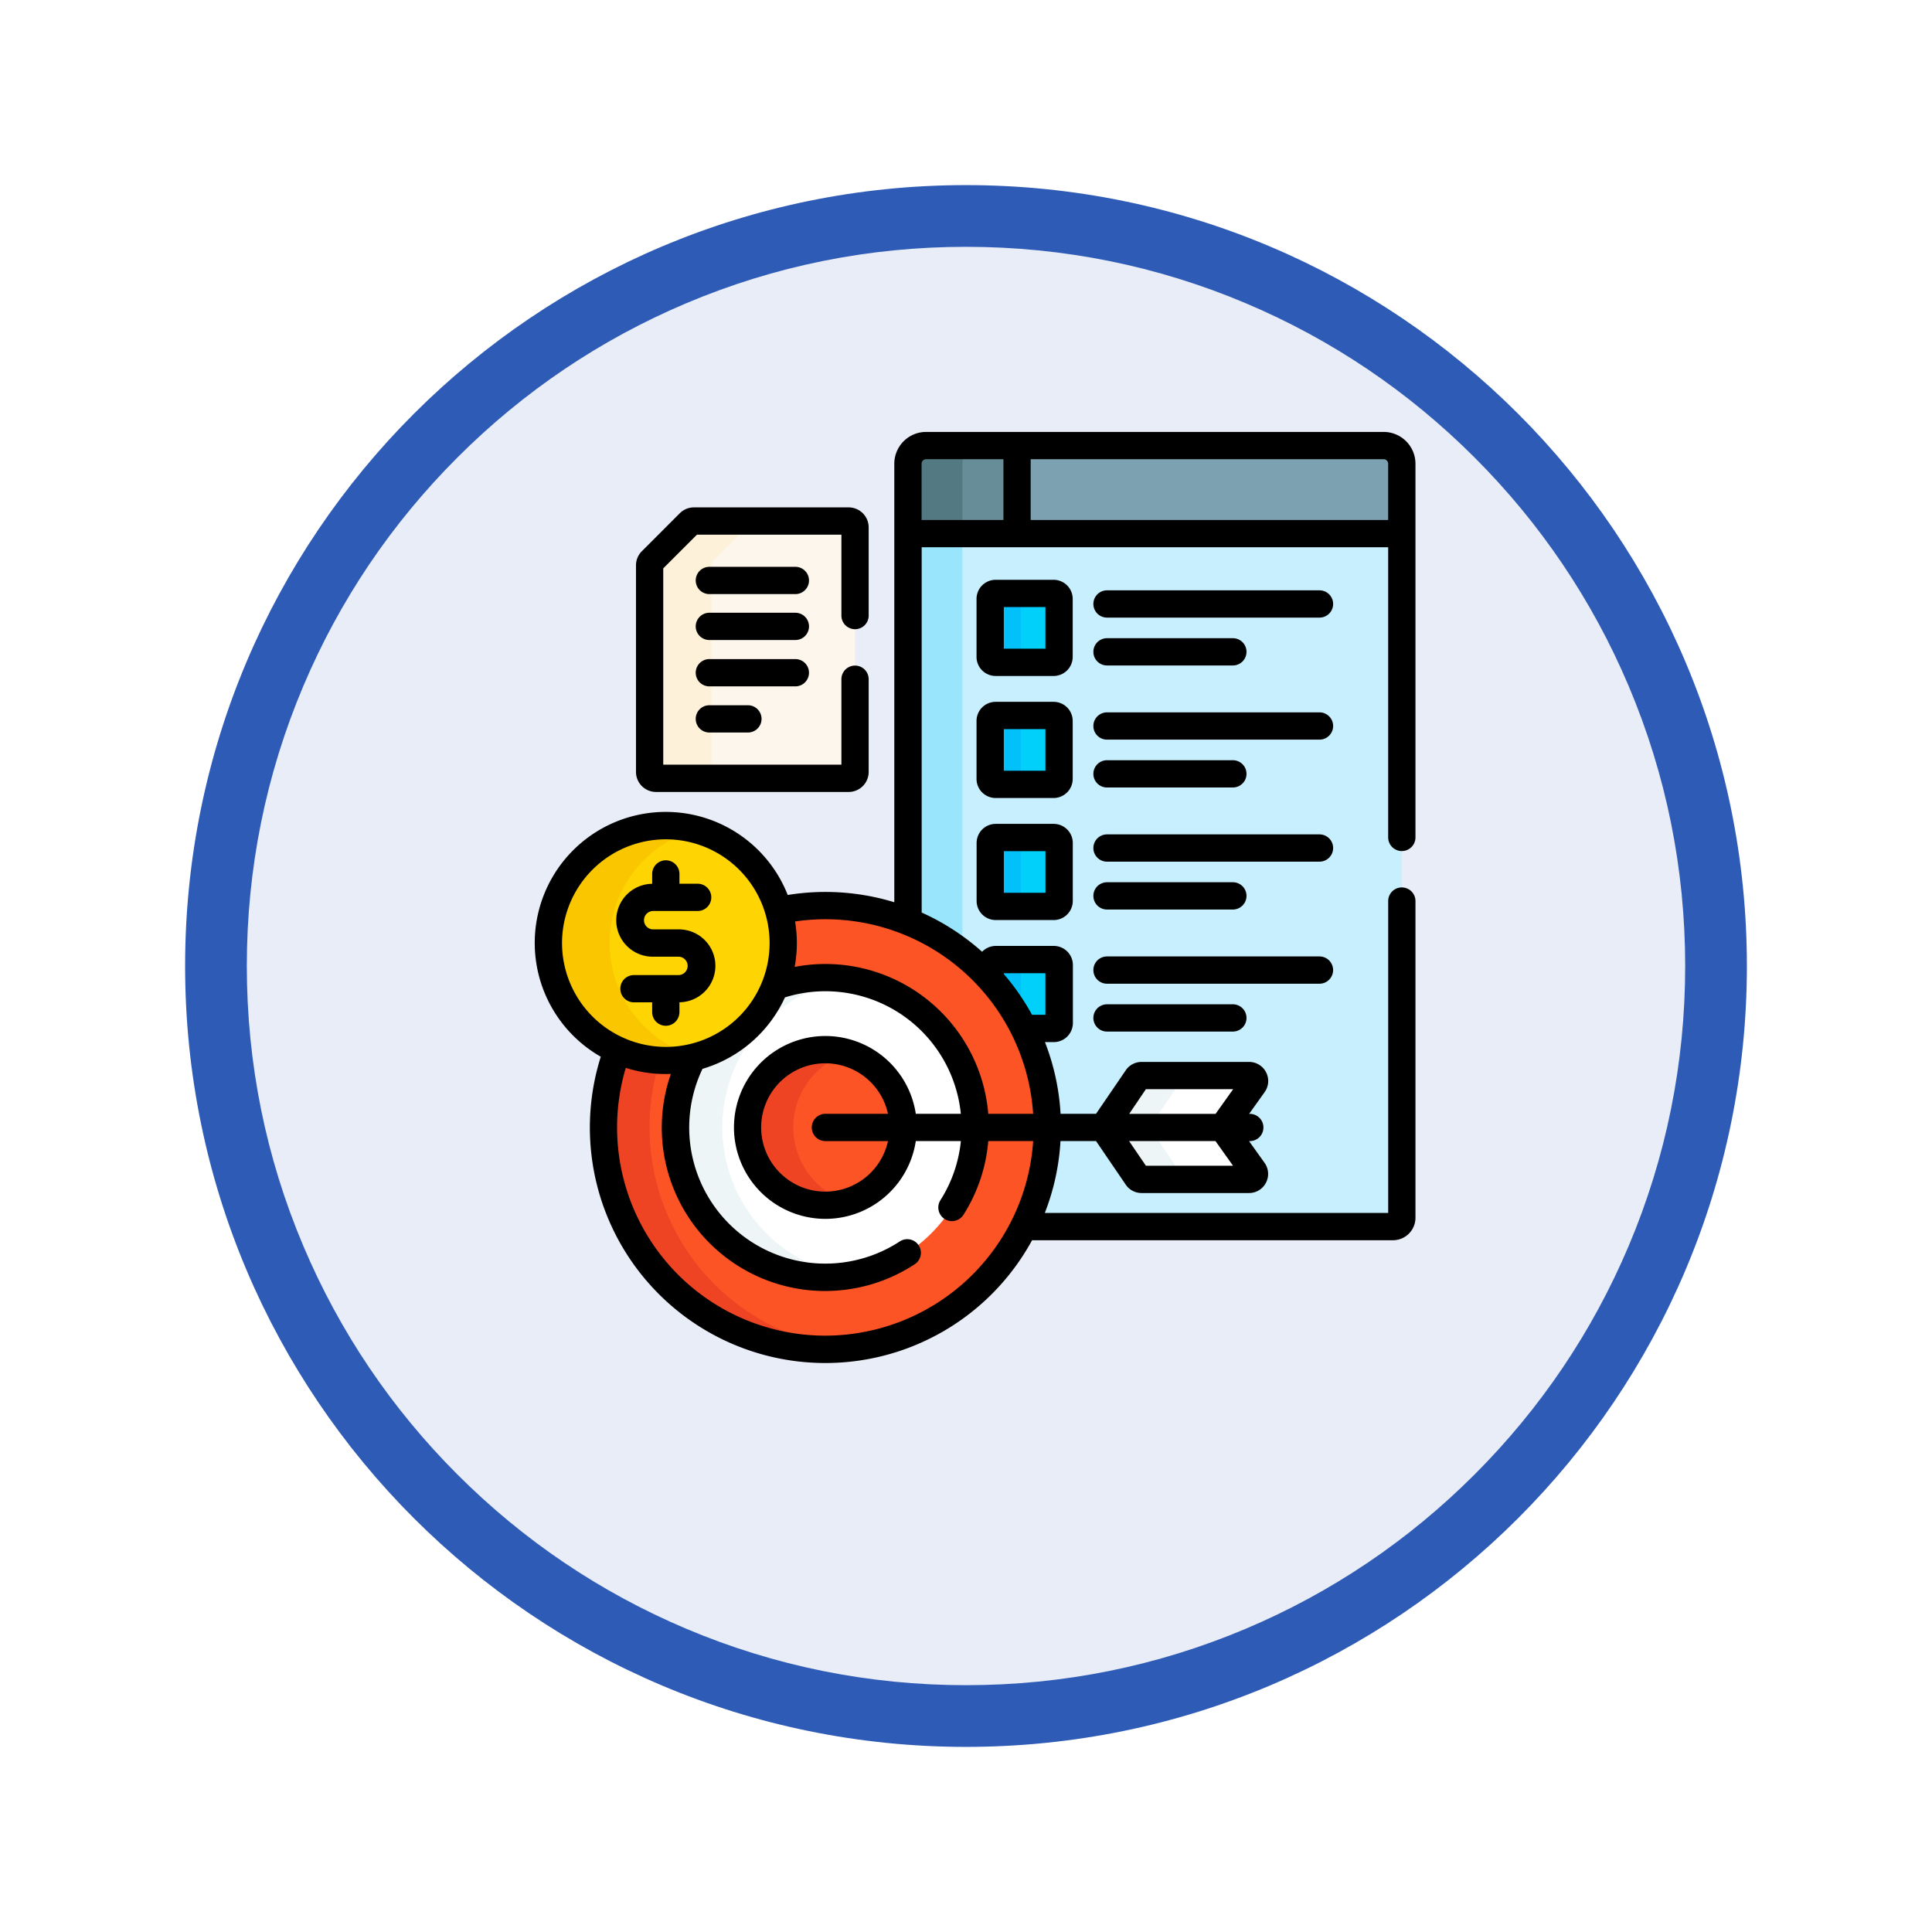 <svg xmlns="http://www.w3.org/2000/svg" xmlns:xlink="http://www.w3.org/1999/xlink" width="93.934" height="93.934" viewBox="0 0 93.934 93.934">
  <defs>
    <filter id="Trazado_982547" x="0" y="0" width="93.934" height="93.934" filterUnits="userSpaceOnUse">
      <feOffset dy="3" input="SourceAlpha"/>
      <feGaussianBlur stdDeviation="3" result="blur"/>
      <feFlood flood-opacity="0.161"/>
      <feComposite operator="in" in2="blur"/>
      <feComposite in="SourceGraphic"/>
    </filter>
  </defs>
  <g id="Grupo_1179708" data-name="Grupo 1179708" transform="translate(-609 -2779)">
    <g id="Grupo_1174890" data-name="Grupo 1174890" transform="translate(419.967 793)">
      <g id="Grupo_1167337" data-name="Grupo 1167337" transform="translate(198.033 1992)">
        <g id="Grupo_1166720" data-name="Grupo 1166720">
          <g id="Grupo_1164305" data-name="Grupo 1164305">
            <g id="Grupo_1163948" data-name="Grupo 1163948">
              <g id="Grupo_1158168" data-name="Grupo 1158168">
                <g id="Grupo_1152576" data-name="Grupo 1152576">
                  <g id="Grupo_1148633" data-name="Grupo 1148633">
                    <g id="Grupo_1148525" data-name="Grupo 1148525">
                      <g transform="matrix(1, 0, 0, 1, -9, -6)" filter="url(#Trazado_982547)">
                        <g id="Trazado_982547-2" data-name="Trazado 982547" transform="translate(9 6)" fill="#e8edf7">
                          <path d="M 37.967 74.434 C 33.043 74.434 28.268 73.47 23.773 71.568 C 19.43 69.732 15.53 67.102 12.181 63.753 C 8.831 60.403 6.202 56.503 4.365 52.161 C 2.464 47.666 1.5 42.89 1.5 37.967 C 1.5 33.043 2.464 28.268 4.365 23.773 C 6.202 19.43 8.831 15.53 12.181 12.181 C 15.53 8.831 19.43 6.202 23.773 4.365 C 28.268 2.464 33.043 1.5 37.967 1.5 C 42.89 1.5 47.666 2.464 52.161 4.365 C 56.503 6.202 60.403 8.831 63.753 12.181 C 67.102 15.53 69.732 19.43 71.568 23.773 C 73.47 28.268 74.434 33.043 74.434 37.967 C 74.434 42.89 73.47 47.666 71.568 52.161 C 69.732 56.503 67.102 60.403 63.753 63.753 C 60.403 67.102 56.503 69.732 52.161 71.568 C 47.666 73.47 42.89 74.434 37.967 74.434 Z" stroke="none"/>
                          <path d="M 37.967 3 C 33.245 3 28.666 3.924 24.357 5.747 C 20.194 7.508 16.454 10.029 13.242 13.242 C 10.029 16.454 7.508 20.194 5.747 24.357 C 3.924 28.666 3 33.245 3 37.967 C 3 42.689 3.924 47.268 5.747 51.577 C 7.508 55.74 10.029 59.48 13.242 62.692 C 16.454 65.904 20.194 68.426 24.357 70.187 C 28.666 72.009 33.245 72.934 37.967 72.934 C 42.689 72.934 47.268 72.009 51.577 70.187 C 55.74 68.426 59.48 65.904 62.692 62.692 C 65.904 59.48 68.426 55.74 70.187 51.577 C 72.009 47.268 72.934 42.689 72.934 37.967 C 72.934 33.245 72.009 28.666 70.187 24.357 C 68.426 20.194 65.904 16.454 62.692 13.242 C 59.48 10.029 55.74 7.508 51.577 5.747 C 47.268 3.924 42.689 3 37.967 3 M 37.967 0 C 58.935 0 75.934 16.998 75.934 37.967 C 75.934 58.935 58.935 75.934 37.967 75.934 C 16.998 75.934 0 58.935 0 37.967 C 0 16.998 16.998 0 37.967 0 Z" stroke="none" fill="#2e5bb6"/>
                        </g>
                      </g>
                    </g>
                  </g>
                </g>
              </g>
            </g>
          </g>
        </g>
      </g>
    </g>
    <g id="target" transform="translate(621.165 2800)">
      <g id="Grupo_1179702" data-name="Grupo 1179702" transform="translate(14.498 0.663)">
        <g id="Grupo_1179691" data-name="Grupo 1179691" transform="translate(17.481)">
          <path id="Trazado_1038870" data-name="Trazado 1038870" d="M242.984,54.926H219.148l-.088.088V73.872A10.793,10.793,0,0,1,224.7,88.706h17.947a.428.428,0,0,0,.428-.428V55.014Z" transform="translate(-219.06 -50.733)" fill="#c8effe"/>
          <path id="Trazado_1038871" data-name="Trazado 1038871" d="M221.707,75.4V55.014l.088-.088h-2.647l-.088.088V73.872A10.778,10.778,0,0,1,221.707,75.4Z" transform="translate(-219.06 -50.733)" fill="#99e6fc"/>
          <g id="Grupo_1179677" data-name="Grupo 1179677">
            <path id="Trazado_1038872" data-name="Trazado 1038872" d="M243.073,11.781H219.06v-3.4a.884.884,0,0,1,.884-.884h22.244a.884.884,0,0,1,.884.884Z" transform="translate(-219.06 -7.5)" fill="#7ca1b1"/>
          </g>
          <g id="Grupo_1179678" data-name="Grupo 1179678">
            <path id="Trazado_1038873" data-name="Trazado 1038873" d="M219.944,7.5a.884.884,0,0,0-.884.884v3.4h5.305V7.5Z" transform="translate(-219.06 -7.5)" fill="#678d98"/>
          </g>
          <g id="Grupo_1179679" data-name="Grupo 1179679">
            <path id="Trazado_1038874" data-name="Trazado 1038874" d="M222.591,7.5h-2.647a.884.884,0,0,0-.884.884v3.4h2.647v-3.4A.884.884,0,0,1,222.591,7.5Z" transform="translate(-219.06 -7.5)" fill="#537983"/>
          </g>
          <g id="Grupo_1179682" data-name="Grupo 1179682" transform="translate(4.002 7.19)">
            <g id="Grupo_1179680" data-name="Grupo 1179680">
              <path id="Trazado_1038875" data-name="Trazado 1038875" d="M267.413,92.175h-2.82a.265.265,0,0,1-.265-.265v-2.82a.265.265,0,0,1,.265-.265h2.82a.265.265,0,0,1,.265.265v2.82A.265.265,0,0,1,267.413,92.175Z" transform="translate(-264.328 -88.824)" fill="#01d0fb"/>
            </g>
            <g id="Grupo_1179681" data-name="Grupo 1179681">
              <path id="Trazado_1038876" data-name="Trazado 1038876" d="M265.811,91.909v-2.82a.265.265,0,0,1,.265-.265h-1.483a.265.265,0,0,0-.265.265v2.82a.265.265,0,0,0,.265.265h1.483A.265.265,0,0,1,265.811,91.909Z" transform="translate(-264.328 -88.824)" fill="#01c0fa"/>
            </g>
          </g>
          <g id="Grupo_1179685" data-name="Grupo 1179685" transform="translate(4.002 13.123)">
            <g id="Grupo_1179683" data-name="Grupo 1179683">
              <path id="Trazado_1038877" data-name="Trazado 1038877" d="M267.413,159.287h-2.82a.265.265,0,0,1-.265-.265V156.2a.265.265,0,0,1,.265-.265h2.82a.265.265,0,0,1,.265.265v2.82A.265.265,0,0,1,267.413,159.287Z" transform="translate(-264.328 -155.936)" fill="#01d0fb"/>
            </g>
            <g id="Grupo_1179684" data-name="Grupo 1179684">
              <path id="Trazado_1038878" data-name="Trazado 1038878" d="M265.811,159.021V156.2a.265.265,0,0,1,.265-.265h-1.483a.265.265,0,0,0-.265.265v2.82a.265.265,0,0,0,.265.265h1.483A.265.265,0,0,1,265.811,159.021Z" transform="translate(-264.328 -155.936)" fill="#01c0fa"/>
            </g>
          </g>
          <g id="Grupo_1179688" data-name="Grupo 1179688" transform="translate(4.002 19.057)">
            <g id="Grupo_1179686" data-name="Grupo 1179686">
              <path id="Trazado_1038879" data-name="Trazado 1038879" d="M267.413,226.4h-2.82a.265.265,0,0,1-.265-.265v-2.82a.265.265,0,0,1,.265-.265h2.82a.265.265,0,0,1,.265.265v2.82A.265.265,0,0,1,267.413,226.4Z" transform="translate(-264.328 -223.048)" fill="#01d0fb"/>
            </g>
            <g id="Grupo_1179687" data-name="Grupo 1179687">
              <path id="Trazado_1038880" data-name="Trazado 1038880" d="M265.811,226.133v-2.82a.265.265,0,0,1,.265-.265h-1.483a.265.265,0,0,0-.265.265v2.82a.265.265,0,0,0,.265.265h1.483A.265.265,0,0,1,265.811,226.133Z" transform="translate(-264.328 -223.048)" fill="#01c0fa"/>
            </g>
          </g>
          <g id="Grupo_1179690" data-name="Grupo 1179690" transform="translate(4.002 24.99)">
            <path id="Trazado_1038881" data-name="Trazado 1038881" d="M267.413,290.159h-2.82a.265.265,0,0,0-.265.265v.68a10.805,10.805,0,0,1,1.64,2.4h1.446a.265.265,0,0,0,.265-.265v-2.82A.265.265,0,0,0,267.413,290.159Z" transform="translate(-264.328 -290.159)" fill="#01d0fb"/>
            <g id="Grupo_1179689" data-name="Grupo 1179689">
              <path id="Trazado_1038882" data-name="Trazado 1038882" d="M265.811,293.207v-2.783a.265.265,0,0,1,.265-.265h-1.483a.265.265,0,0,0-.265.265v.68A10.823,10.823,0,0,1,265.811,293.207Z" transform="translate(-264.328 -290.159)" fill="#01c0fa"/>
            </g>
          </g>
        </g>
        <g id="Grupo_1179698" data-name="Grupo 1179698" transform="translate(2.681 22.367)">
          <path id="Trazado_1038883" data-name="Trazado 1038883" d="M62.448,260.489a10.828,10.828,0,0,0-2.272.241,5.708,5.708,0,0,1-7.838,6.781,10.788,10.788,0,1,0,10.111-7.022Z" transform="translate(-51.662 -260.489)" fill="#fd5426"/>
          <g id="Grupo_1179692" data-name="Grupo 1179692" transform="translate(0 7.022)">
            <path id="Trazado_1038884" data-name="Trazado 1038884" d="M53.9,343.68a10.78,10.78,0,0,1,.5-3.264,5.676,5.676,0,0,1-2.066-.5,10.792,10.792,0,0,0,10.111,14.551,10.892,10.892,0,0,0,1.12-.058A10.788,10.788,0,0,1,53.9,343.68Z" transform="translate(-51.661 -339.915)" fill="#ef4424"/>
          </g>
          <path id="Trazado_1038885" data-name="Trazado 1038885" d="M98.558,300.1a7.25,7.25,0,0,0-2.453.426,5.719,5.719,0,0,1-3.98,3.445,7.283,7.283,0,1,0,6.433-3.871Z" transform="translate(-87.772 -296.599)" fill="#fff"/>
          <path id="Trazado_1038886" data-name="Trazado 1038886" d="M93.548,307.385a7.3,7.3,0,0,1,6.147-7.2,7.275,7.275,0,0,0-3.59.337,5.719,5.719,0,0,1-3.98,3.445A7.283,7.283,0,0,0,99.7,314.58,7.3,7.3,0,0,1,93.548,307.385Z" transform="translate(-87.772 -296.599)" fill="#eef5f6"/>
          <g id="Grupo_1179693" data-name="Grupo 1179693" transform="translate(24.296 8.263)">
            <path id="Trazado_1038887" data-name="Trazado 1038887" d="M333.561,353.952h-5.225a.265.265,0,0,0-.219.116l-1.643,2.408,1.643,2.408a.265.265,0,0,0,.219.116h5.225a.265.265,0,0,0,.216-.419l-1.5-2.1,1.5-2.1A.265.265,0,0,0,333.561,353.952Z" transform="translate(-326.474 -353.952)" fill="#fff"/>
          </g>
          <g id="Grupo_1179694" data-name="Grupo 1179694" transform="translate(24.296 8.263)">
            <path id="Trazado_1038888" data-name="Trazado 1038888" d="M333.561,353.952h-5.225a.265.265,0,0,0-.219.116l-1.643,2.408,1.643,2.408a.265.265,0,0,0,.219.116h5.225a.265.265,0,0,0,.216-.419l-1.5-2.1,1.5-2.1A.265.265,0,0,0,333.561,353.952Z" transform="translate(-326.474 -353.952)" fill="#fff"/>
          </g>
          <g id="Grupo_1179695" data-name="Grupo 1179695" transform="translate(24.296 8.263)">
            <path id="Trazado_1038889" data-name="Trazado 1038889" d="M330.36,358.882l-1.643-2.408,1.643-2.408a.265.265,0,0,1,.219-.116h-2.242a.265.265,0,0,0-.219.116l-1.643,2.408,1.643,2.408a.265.265,0,0,0,.219.116h2.242A.265.265,0,0,1,330.36,358.882Z" transform="translate(-326.475 -353.951)" fill="#eef5f6"/>
          </g>
          <g id="Grupo_1179696" data-name="Grupo 1179696" transform="translate(7.004 7.004)">
            <circle id="Elipse_12355" data-name="Elipse 12355" cx="3.782" cy="3.782" r="3.782" fill="#fd5426"/>
          </g>
          <g id="Grupo_1179697" data-name="Grupo 1179697" transform="translate(7.004 7.004)">
            <path id="Trazado_1038890" data-name="Trazado 1038890" d="M133.106,343.5a3.789,3.789,0,0,1,2.672-3.616,3.782,3.782,0,1,0,0,7.231A3.789,3.789,0,0,1,133.106,343.5Z" transform="translate(-130.886 -339.714)" fill="#ef4424"/>
          </g>
        </g>
        <g id="Grupo_1179701" data-name="Grupo 1179701" transform="translate(0 18.478)">
          <g id="Grupo_1179699" data-name="Grupo 1179699">
            <circle id="Elipse_12356" data-name="Elipse 12356" cx="5.709" cy="5.709" r="5.709" fill="#fed402"/>
          </g>
          <g id="Grupo_1179700" data-name="Grupo 1179700" transform="translate(0)">
            <path id="Trazado_1038891" data-name="Trazado 1038891" d="M24.311,222.211a5.711,5.711,0,0,1,4.221-5.512,5.709,5.709,0,1,0,0,11.024A5.711,5.711,0,0,1,24.311,222.211Z" transform="translate(-21.335 -216.502)" fill="#fac600"/>
          </g>
        </g>
      </g>
      <g id="Grupo_1179706" data-name="Grupo 1179706" transform="translate(19.419 4.332)">
        <g id="Grupo_1179704" data-name="Grupo 1179704" transform="translate(0 0)">
          <g id="Grupo_1179703" data-name="Grupo 1179703">
            <path id="Trazado_1038892" data-name="Trazado 1038892" d="M78.937,49.091l-1.846,1.846a.31.31,0,0,0-.091.219V61.2a.31.31,0,0,0,.31.31h9.368a.31.31,0,0,0,.31-.31V49.31a.31.31,0,0,0-.31-.31H79.156A.31.31,0,0,0,78.937,49.091Z" transform="translate(-77 -49)" fill="#fdf6ec"/>
          </g>
        </g>
        <g id="Grupo_1179705" data-name="Grupo 1179705" transform="translate(0)">
          <path id="Trazado_1038893" data-name="Trazado 1038893" d="M80.006,61.2V51.156a.31.31,0,0,1,.091-.219l1.846-1.846A.31.31,0,0,1,82.162,49H79.156a.31.31,0,0,0-.219.091l-1.846,1.846a.31.31,0,0,0-.091.219V61.2a.31.31,0,0,0,.31.31h3.006A.31.31,0,0,1,80.006,61.2Z" transform="translate(-77 -49)" fill="#fef1da"/>
        </g>
      </g>
      <g id="Grupo_1179707" data-name="Grupo 1179707" transform="translate(13.835)">
        <path id="Trazado_1038894" data-name="Trazado 1038894" d="M55.992,20.378a.663.663,0,0,0,.663-.663V1.547A1.549,1.549,0,0,0,55.107,0H32.863a1.549,1.549,0,0,0-1.547,1.547v21.32a11.454,11.454,0,0,0-5.182-.353,6.371,6.371,0,1,0-9.089,7.864A11.448,11.448,0,0,0,38.015,39.3H55.564a1.092,1.092,0,0,0,1.091-1.091V22.81a.663.663,0,0,0-1.326,0V37.973H38.634a11.369,11.369,0,0,0,.762-3.494h1.729L42.57,36.6a.927.927,0,0,0,.767.405h5.225a.928.928,0,0,0,.756-1.468l-.754-1.056H48.6a.663.663,0,1,0,0-1.326h-.032l.754-1.056a.928.928,0,0,0-.755-1.468H43.337a.928.928,0,0,0-.767.405l-1.446,2.118H39.4a11.371,11.371,0,0,0-.759-3.487h.43a.929.929,0,0,0,.928-.928v-2.82a.929.929,0,0,0-.928-.928h-2.82a.925.925,0,0,0-.666.284,11.484,11.484,0,0,0-2.938-1.907V5.607H55.328V19.715a.663.663,0,0,0,.663.663Zm-12.444,15.3-.817-1.2h4.2l.854,1.2Zm0-3.721H47.79l-.854,1.2h-4.2ZM15.161,24.85A5.046,5.046,0,1,1,20.207,29.9,5.052,5.052,0,0,1,15.161,24.85Zm12.8,19.09a10.125,10.125,0,0,1-9.7-13.021,6.347,6.347,0,0,0,1.942.3c.083,0,.166,0,.249-.006A7.943,7.943,0,0,0,32.31,40.467a.663.663,0,1,0-.727-1.109,6.617,6.617,0,0,1-9.592-8.391A6.4,6.4,0,0,0,26,27.493a6.619,6.619,0,0,1,8.551,5.66H32.361a4.445,4.445,0,1,0,0,1.326h2.192a6.589,6.589,0,0,1-.994,2.873.663.663,0,0,0,1.12.711,7.912,7.912,0,0,0,1.206-3.584h2.183a10.136,10.136,0,0,1-10.1,9.46Zm0-9.46h3.048a3.119,3.119,0,1,1,0-1.326H27.966a.663.663,0,1,0,0,1.326Zm8.678-8.163h2.024V28.34h-.65a11.5,11.5,0,0,0-1.375-1.984v-.04Zm1.423,6.837H35.885a7.944,7.944,0,0,0-9.414-7.142,6.3,6.3,0,0,0,.02-2.21,10.119,10.119,0,0,1,11.575,9.352ZM36.621,4.281H32.642V1.547a.221.221,0,0,1,.221-.221h3.758V4.281Zm1.326,0V1.326h17.16a.221.221,0,0,1,.221.221V4.281Z" transform="translate(-13.835 0)"/>
        <path id="Trazado_1038895" data-name="Trazado 1038895" d="M332.038,87.114H321.707a.663.663,0,1,0,0,1.326h10.331a.663.663,0,1,0,0-1.326Z" transform="translate(-293.884 -79.412)"/>
        <path id="Trazado_1038896" data-name="Trazado 1038896" d="M321.707,114.758h6.119a.663.663,0,1,0,0-1.326h-6.119a.663.663,0,1,0,0,1.326Z" transform="translate(-293.884 -103.403)"/>
        <path id="Trazado_1038897" data-name="Trazado 1038897" d="M332.038,154.226H321.707a.663.663,0,1,0,0,1.326h10.331a.663.663,0,1,0,0-1.326Z" transform="translate(-293.884 -140.591)"/>
        <path id="Trazado_1038898" data-name="Trazado 1038898" d="M321.707,181.87h6.119a.663.663,0,1,0,0-1.326h-6.119a.663.663,0,1,0,0,1.326Z" transform="translate(-293.884 -164.582)"/>
        <path id="Trazado_1038899" data-name="Trazado 1038899" d="M332.038,221.337H321.707a.663.663,0,1,0,0,1.326h10.331a.663.663,0,1,0,0-1.326Z" transform="translate(-293.884 -201.769)"/>
        <path id="Trazado_1038900" data-name="Trazado 1038900" d="M321.707,248.982h6.119a.663.663,0,1,0,0-1.326h-6.119a.663.663,0,1,0,0,1.326Z" transform="translate(-293.884 -225.761)"/>
        <path id="Trazado_1038901" data-name="Trazado 1038901" d="M261.5,82.252a.929.929,0,0,0-.928-.928h-2.82a.929.929,0,0,0-.928.928v2.82a.929.929,0,0,0,.928.928h2.82a.929.929,0,0,0,.928-.928Zm-1.326,2.422h-2.024V82.65h2.024Z" transform="translate(-235.345 -74.134)"/>
        <path id="Trazado_1038902" data-name="Trazado 1038902" d="M261.5,149.364a.929.929,0,0,0-.928-.928h-2.82a.929.929,0,0,0-.928.928v2.82a.929.929,0,0,0,.928.928h2.82a.929.929,0,0,0,.928-.928Zm-1.326,2.422h-2.024v-2.024h2.024Z" transform="translate(-235.345 -135.313)"/>
        <path id="Trazado_1038903" data-name="Trazado 1038903" d="M260.576,215.547h-2.82a.929.929,0,0,0-.928.928v2.82a.929.929,0,0,0,.928.928h2.82a.929.929,0,0,0,.928-.928v-2.82A.929.929,0,0,0,260.576,215.547Zm-.4,3.351h-2.024v-2.024h2.024Z" transform="translate(-235.345 -196.49)"/>
        <path id="Trazado_1038904" data-name="Trazado 1038904" d="M332.7,289.112a.663.663,0,0,0-.663-.663H321.707a.663.663,0,0,0,0,1.326h10.331A.663.663,0,0,0,332.7,289.112Z" transform="translate(-293.884 -262.947)"/>
        <path id="Trazado_1038905" data-name="Trazado 1038905" d="M321.707,314.768a.663.663,0,1,0,0,1.326h6.119a.663.663,0,1,0,0-1.326Z" transform="translate(-293.884 -286.939)"/>
        <path id="Trazado_1038906" data-name="Trazado 1038906" d="M61.964,242.956v-.479a1.772,1.772,0,0,0-.05-3.544H60.687a.447.447,0,1,1,0-.894h2.162a.663.663,0,1,0,0-1.326h-.885v-.476a.663.663,0,1,0-1.326,0v.479a1.772,1.772,0,0,0,.05,3.544h1.227a.447.447,0,0,1,0,.894H59.752a.663.663,0,1,0,0,1.326h.885v.476a.663.663,0,0,0,1.326,0Z" transform="translate(-54.929 -214.746)"/>
        <path id="Trazado_1038907" data-name="Trazado 1038907" d="M70.473,55.336h9.368a.974.974,0,0,0,.973-.973V49.855a.663.663,0,1,0-1.326,0V54.01H70.826V44.465l1.639-1.639h7.023V46.76a.663.663,0,1,0,1.326,0V42.473a.974.974,0,0,0-.973-.973H72.319a.967.967,0,0,0-.688.285l-1.845,1.846a.967.967,0,0,0-.285.688V54.363a.974.974,0,0,0,.973.973Z" transform="translate(-64.579 -37.831)"/>
        <path id="Trazado_1038908" data-name="Trazado 1038908" d="M107.18,74.185H103a.663.663,0,1,0,0,1.326h4.182a.663.663,0,0,0,0-1.326Z" transform="translate(-94.511 -67.626)"/>
        <path id="Trazado_1038909" data-name="Trazado 1038909" d="M107.18,99.448H103a.663.663,0,1,0,0,1.326h4.182a.663.663,0,0,0,0-1.326Z" transform="translate(-94.511 -90.656)"/>
        <path id="Trazado_1038910" data-name="Trazado 1038910" d="M107.844,125.6a.663.663,0,0,0-.663-.663H103a.663.663,0,1,0,0,1.326h4.182A.663.663,0,0,0,107.844,125.6Z" transform="translate(-94.511 -113.892)"/>
        <path id="Trazado_1038911" data-name="Trazado 1038911" d="M103,150.315a.663.663,0,1,0,0,1.326h1.875a.663.663,0,1,0,0-1.326Z" transform="translate(-94.511 -137.026)"/>
      </g>
    </g>
  </g>
</svg>
